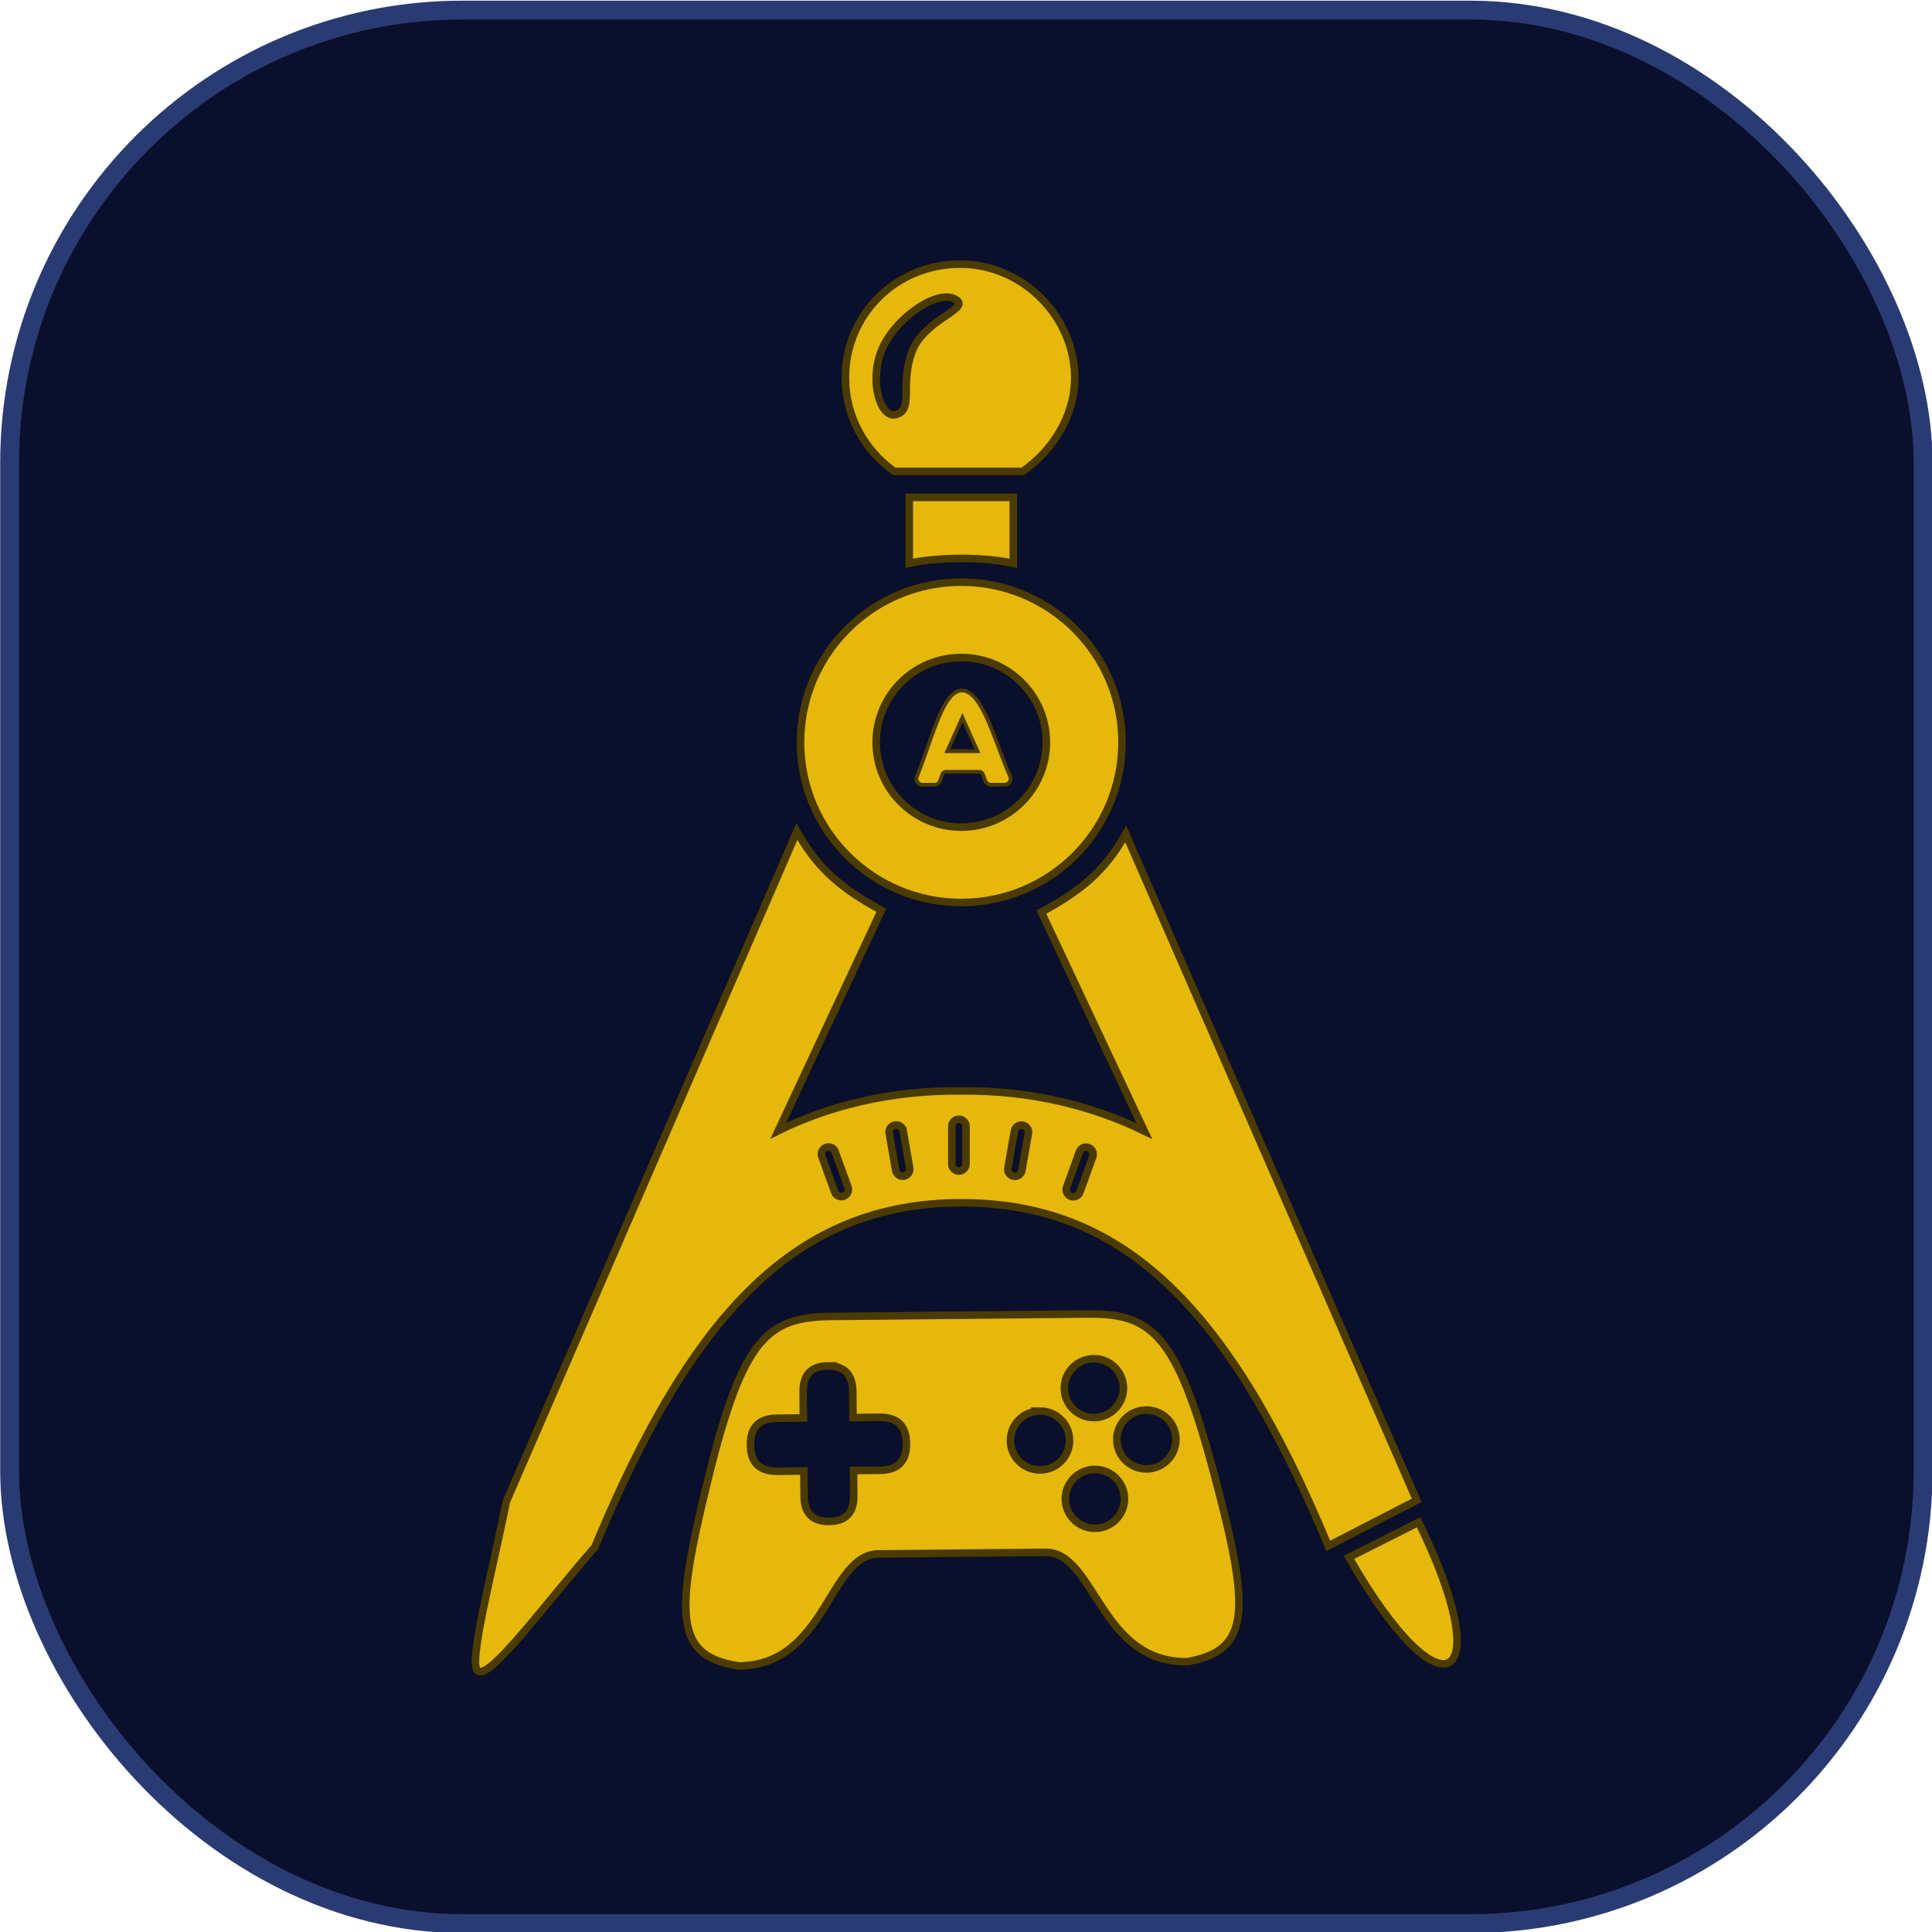 <?xml version="1.0" encoding="UTF-8"?>
<svg id="a" data-name="Main" xmlns="http://www.w3.org/2000/svg" viewBox="0 0 512 512">
  <defs>
    <style>
      .c, .d {
        stroke-width: 2px;
      }

      .c, .d, .e, .f {
        stroke-miterlimit: 10;
      }

      .c, .d, .f {
        fill: #e5b80b;
        stroke: #4b3b00;
      }

      .d, .f {
        fill-rule: evenodd;
      }

      .e {
        fill: #0a0f2c;
        stroke: #293b72;
        stroke-width: 5px;
      }
    </style>
  </defs>
  <g id="b" data-name="Full Color">
    <rect class="e" x="2.548" y="2.677" width="507.097" height="507.097" rx="120" ry="120"/>
    <g>
      <path class="d" d="M288.344,348.225c16.898-.16,23.522,5.395,33.257,41.824,9.734,36.429,10.151,47.35-7.033,50.323-23.157.22-24.374-29.111-37.518-28.986l-44.289.42c-13.142.125-13.804,29.473-36.96,29.693-17.238-2.647-17.029-13.573-7.986-50.18,9.041-36.606,15.559-42.287,32.457-42.448l68.072-.646ZM290.095,389.413c-4.325.041-7.798,3.567-7.757,7.877s3.58,7.769,7.905,7.728,7.799-3.567,7.758-7.877-3.581-7.769-7.906-7.728ZM219.35,361.99q-6.578.062-6.513,6.929l.065,6.866-7.048.067q-7.048.067-6.981,7.091t7.114,6.956l7.048-.067.064,6.71q.064,6.711,6.641,6.648,6.579-.062,6.515-6.773l-.064-6.71,7.048-.067q7.048-.067,6.981-7.09-.067-7.024-7.114-6.957l-7.048.067-.065-6.866q-.065-6.867-6.644-6.804ZM275.539,373.943c-4.325.041-7.798,3.568-7.758,7.877.041,4.31,3.581,7.77,7.906,7.729s7.798-3.568,7.757-7.878-3.58-7.769-7.905-7.728ZM303.729,373.676c-4.325.041-7.797,3.568-7.757,7.877s3.58,7.77,7.905,7.729,7.799-3.568,7.758-7.878-3.58-7.769-7.906-7.728ZM289.817,360.073c-4.325.041-7.798,3.568-7.757,7.877s3.58,7.77,7.905,7.729,7.799-3.568,7.758-7.878-3.581-7.769-7.906-7.728Z"/>
      <path class="d" d="M211.5,220.919l.499.86c5.182,8.767,11.325,13.881,21.304,19.304l.258.14-27.308,58.434c12.881-6.35,29.32-10.761,48.511-10.555,19.191-.205,35.63,4.343,48.509,10.657l-27.307-58.046.26-.141c10.301-5.56,16.514-10.794,21.802-20.03l.31-.541,77.103,176.608-23.428,12.07-.131-.313c-12.992-31.14-26.439-53.796-42.053-68.665-15.602-14.858-33.377-21.953-55.065-21.953s-39.462,7.146-55.064,22.108c-15.614,14.974-29.062,37.785-42.055,69.133l-.019.048-.035.039c-5.796,6.555-12.51,15.03-18.24,21.754-2.859,3.354-5.472,6.27-7.589,8.273-1.058,1-2.003,1.784-2.802,2.28-.399.248-.773.431-1.115.531-.298.087-.592.116-.862.05l-.113-.034c-.295-.105-.483-.359-.603-.649-.12-.293-.193-.67-.232-1.106-.077-.876-.023-2.072.129-3.51.305-2.881,1.013-6.802,1.913-11.226.901-4.426,1.998-9.367,3.084-14.29,1.087-4.925,2.163-9.833,3.023-14.197l.007-.033.013-.031,76.986-177.515.31.546ZM288.463,304.122c-.975-.356-2.05.143-2.402,1.116l-3.4,9.396c-.352.973.153,2.051,1.127,2.408.975.356,2.05-.143,2.402-1.116l3.4-9.396c.352-.973-.153-2.051-1.127-2.408ZM221.323,305.195c-.352-.973-1.428-1.472-2.402-1.116-.975.357-1.479,1.435-1.127,2.408l3.403,9.395c.352.973,1.427,1.472,2.402,1.116.974-.357,1.478-1.434,1.126-2.407l-3.402-9.396ZM271.007,298.186c-1.022-.181-1.995.498-2.174,1.517l-1.725,9.839c-.178,1.019.506,1.991,1.527,2.173,1.022.181,1.996-.498,2.174-1.516l1.725-9.84c.179-1.019-.505-1.992-1.527-2.173ZM239.349,299.67c-.178-1.019-1.152-1.697-2.173-1.516-1.022.181-1.706,1.154-1.528,2.173l1.725,9.839c.179,1.019,1.152,1.698,2.174,1.517s1.706-1.154,1.527-2.173l-1.725-9.84ZM254.121,296.609c-1.038,0-1.88.839-1.88,1.873v9.988c0,1.035.842,1.873,1.88,1.873s1.879-.838,1.879-1.873v-9.988c0-1.034-.841-1.873-1.879-1.873Z"/>
      <path class="c" d="M375.941,403.413l-18.447,9.31c24.619,43.083,39.812,34.325,18.447-9.31Z"/>
      <path class="f" d="M255.022,182.995c1.385.055,2.595.957,3.675,2.321,1.118,1.413,2.145,3.383,3.129,5.621.985,2.241,1.937,4.774,2.897,7.323.962,2.553,1.934,5.124,2.964,7.455l.039.099c.373,1.018-.366,2.149-1.489,2.149h-3.646c-.611,0-1.162-.353-1.418-.897l-.047-.112-.69-1.819c-.138-.364-.488-.605-.879-.605h-8.911c-.375,0-.711.221-.86.558l-.028.068-.619,1.762c-.22.626-.813,1.045-1.478,1.045h-3.21c-1.139,0-1.89-1.168-1.465-2.204l.356-.885c.825-2.09,1.613-4.34,2.394-6.577.892-2.553,1.775-5.09,2.689-7.335.912-2.242,1.865-4.215,2.903-5.632,1.031-1.406,2.2-2.337,3.559-2.338l.135.003ZM251.048,199.067h7.997l-3.999-8.895-3.998,8.895Z"/>
      <path class="d" d="M254.747,154.276c23.528,0,42.602,19.006,42.602,42.45s-19.074,42.451-42.602,42.451-42.603-19.006-42.603-42.451,19.074-42.45,42.603-42.45ZM254.747,174.253c-12.457,0-22.554,10.062-22.554,22.473s10.097,22.474,22.554,22.474,22.554-10.062,22.554-22.474-10.098-22.473-22.554-22.473Z"/>
      <path class="c" d="M240.964,131.803h27.566v17.479c-8.334-1.873-20.835-1.561-27.566,0v-17.479Z"/>
      <path class="d" d="M254.434,70c16.954,0,30.385,14.277,30.385,30.106,0,10.252-5.939,19.319-13.783,24.83h-34.025c-7.844-5.511-12.963-14.578-12.963-24.83,0-16.799,13.431-30.106,30.386-30.106ZM253.17,79.312c-4.762-2.808-16.304,5.195-19.634,13.728-3.235,8.293-.09,17.794,3.761,16.848,5.079-1.248,1.021-7.673,4.444-16.848,3.492-8.736,15.872-11.232,11.429-13.728Z"/>
    </g>
  </g>
</svg>